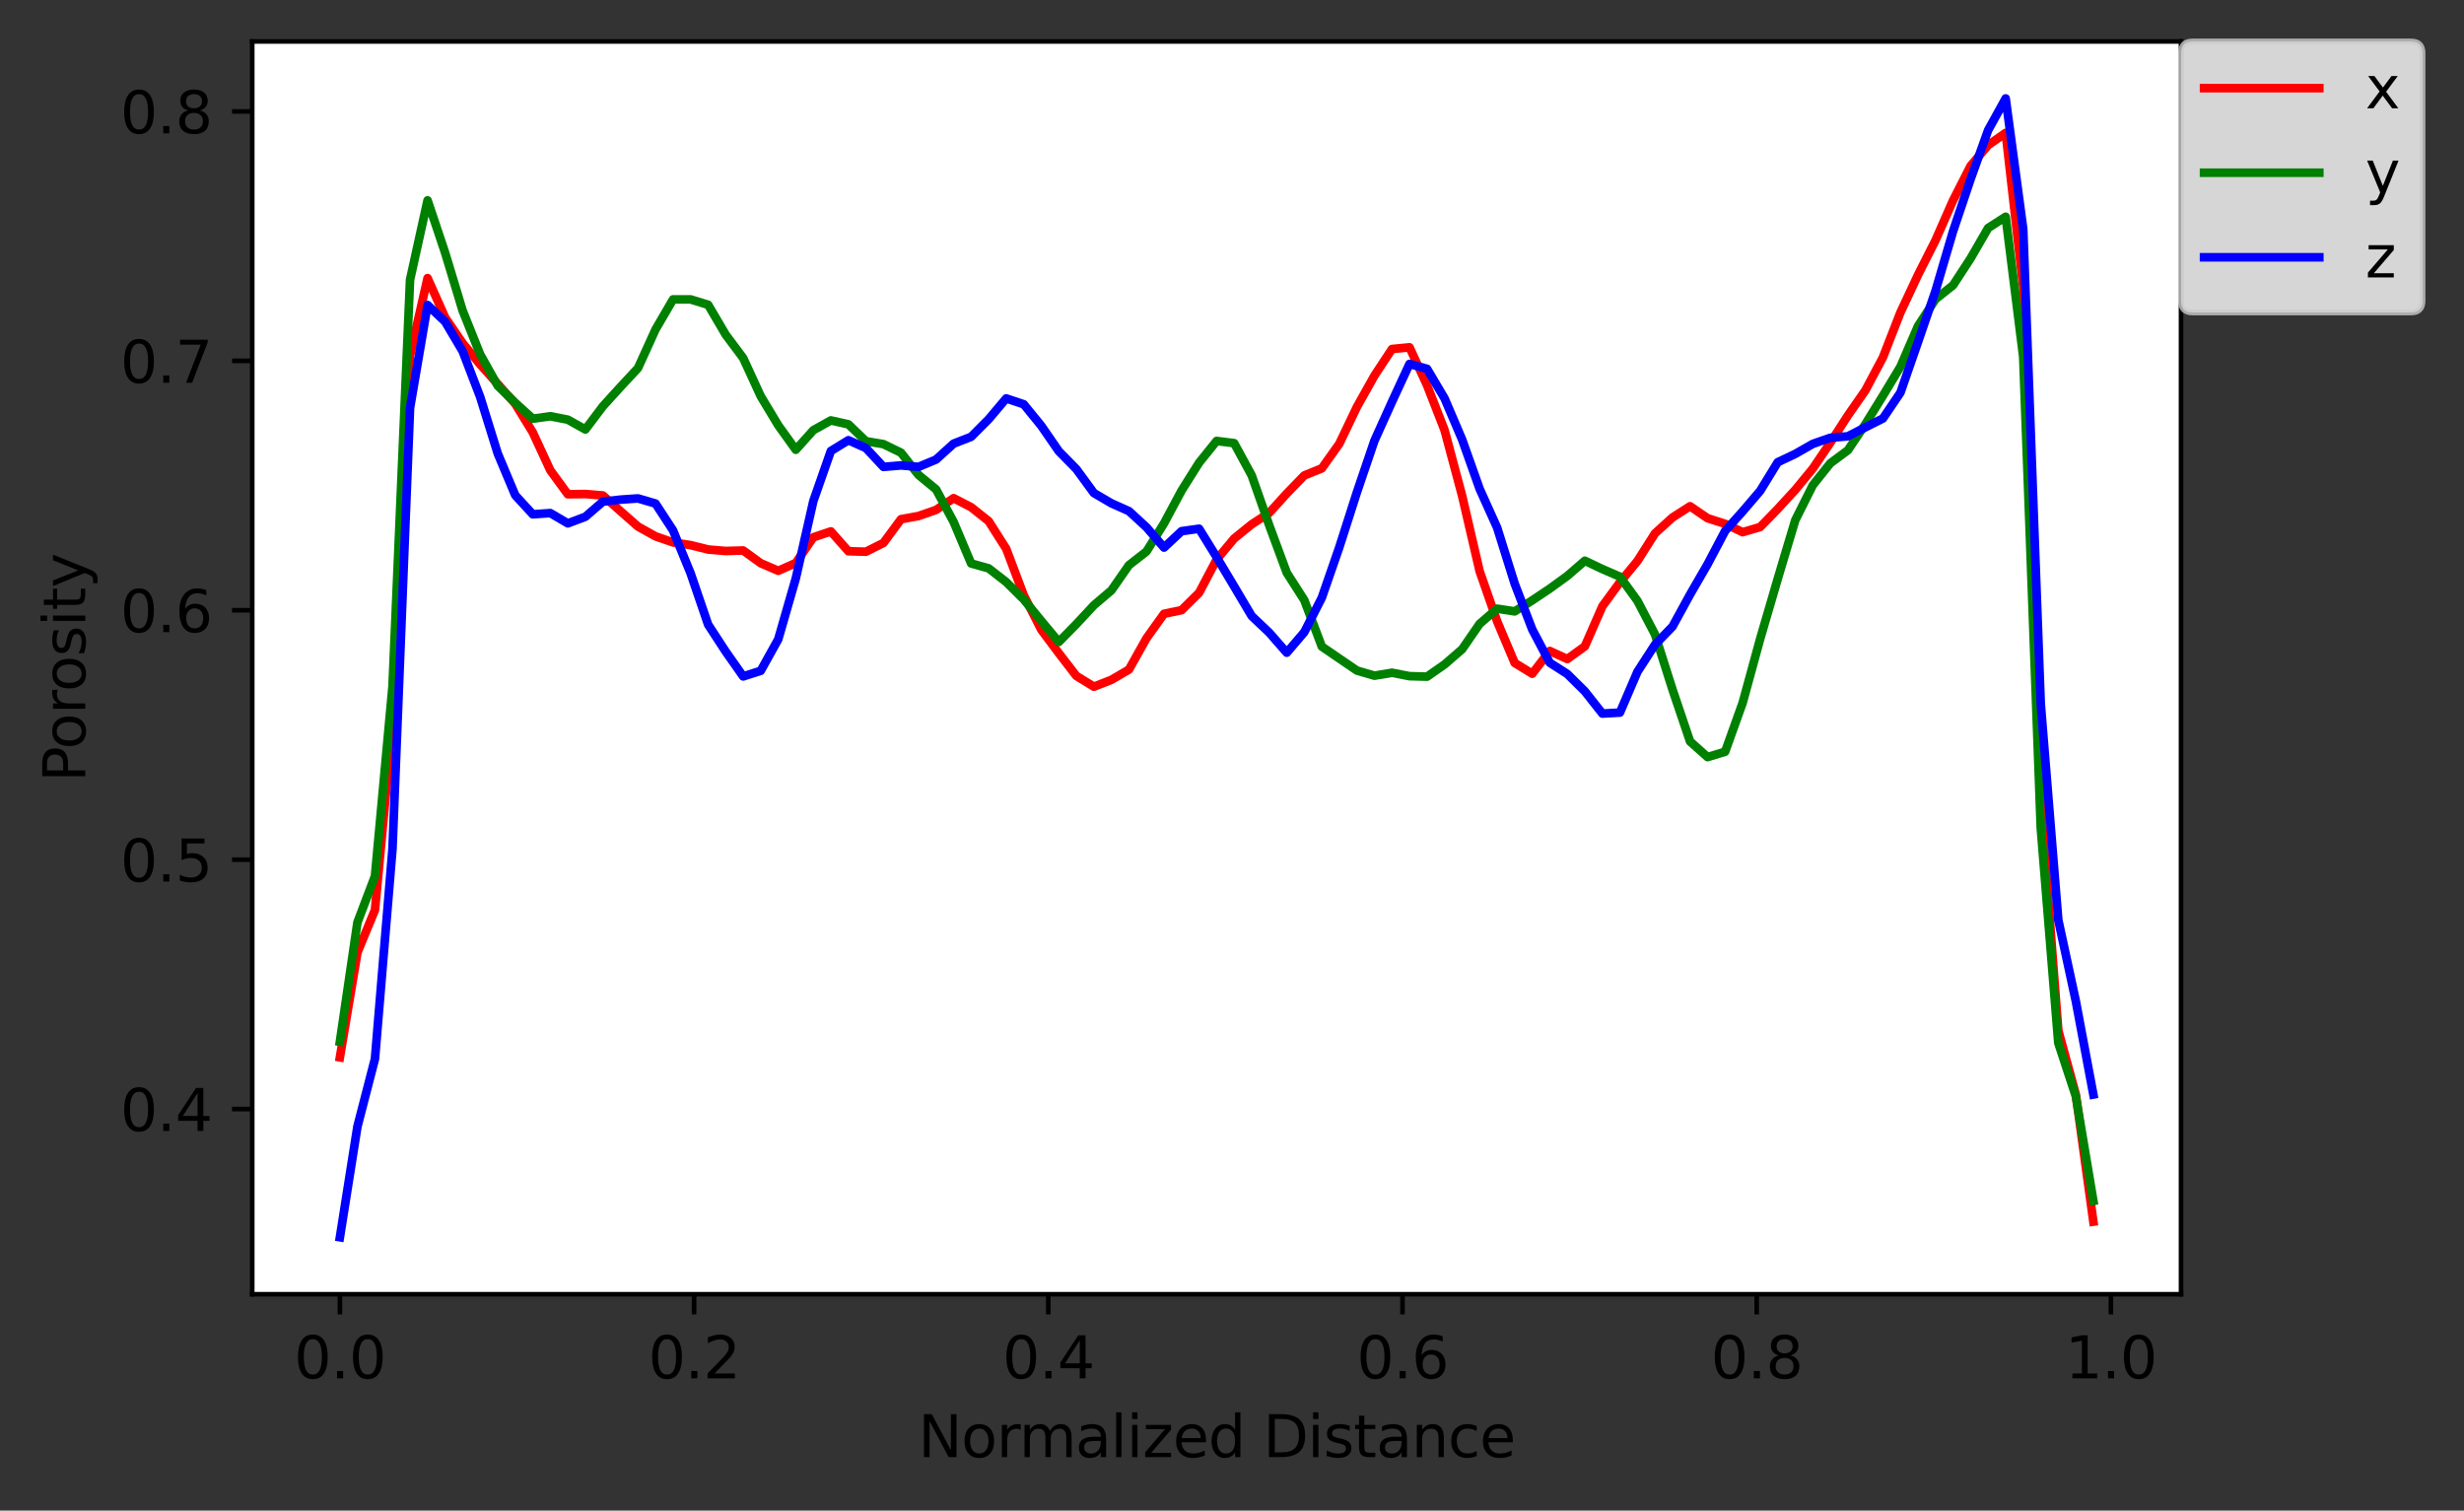 <?xml version="1.0" encoding="utf-8" standalone="no"?>
<!DOCTYPE svg PUBLIC "-//W3C//DTD SVG 1.1//EN"
  "http://www.w3.org/Graphics/SVG/1.1/DTD/svg11.dtd">
<svg height="262.196pt" version="1.1" viewBox="0 0 427.7 262.196" width="427.7pt" xmlns="http://www.w3.org/2000/svg" xmlns:xlink="http://www.w3.org/1999/xlink">
 <rect x="0" y="0" width="427.7" height="262.196" fill="#333333" stroke="none"/>
 <defs>
  <style type="text/css">*{stroke-linecap:butt;stroke-linejoin:round;}</style>
 </defs>
 <g id="figure_1">
  <g id="patch_1">
   <path d="M 0 262.196 
L 427.7 262.196 
L 427.7 0 
L 0 0 
z
" style="fill:none;"/>
  </g>
  <g id="axes_1">
   <g id="patch_2">
    <path d="M 43.781 224.64 
L 378.581 224.64 
L 378.581 7.2 
L 43.781 7.2 
z
" style="fill:#ffffff;"/>
   </g>
   <g id="matplotlib.axis_1">
    <g id="xtick_1">
     <g id="line2d_1">
      <defs>
       <path d="M 0 0 
L 0 3.5 
" id="m40e0521d20" style="stroke:#000000;stroke-width:0.8;"/>
      </defs>
      <g>
       <use style="stroke:#000000;stroke-width:0.8;" x="58.999" xlink:href="#m40e0521d20" y="224.64"/>
      </g>
     </g>
     <g id="text_1">
      <!-- 0.0 -->
      <g transform="translate(51.048 239.238)scale(0.1 -0.1)">
       <defs>
        <path d="M 2034 4250 
Q 1547 4250 1301 3770 
Q 1056 3291 1056 2328 
Q 1056 1369 1301 889 
Q 1547 409 2034 409 
Q 2525 409 2770 889 
Q 3016 1369 3016 2328 
Q 3016 3291 2770 3770 
Q 2525 4250 2034 4250 
z
M 2034 4750 
Q 2819 4750 3233 4129 
Q 3647 3509 3647 2328 
Q 3647 1150 3233 529 
Q 2819 -91 2034 -91 
Q 1250 -91 836 529 
Q 422 1150 422 2328 
Q 422 3509 836 4129 
Q 1250 4750 2034 4750 
z
" id="DejaVuSans-30" transform="scale(0.016)"/>
        <path d="M 684 794 
L 1344 794 
L 1344 0 
L 684 0 
L 684 794 
z
" id="DejaVuSans-2e" transform="scale(0.016)"/>
       </defs>
       <use xlink:href="#DejaVuSans-30"/>
       <use x="63.623" xlink:href="#DejaVuSans-2e"/>
       <use x="95.41" xlink:href="#DejaVuSans-30"/>
      </g>
     </g>
    </g>
    <g id="xtick_2">
     <g id="line2d_2">
      <g>
       <use style="stroke:#000000;stroke-width:0.8;" x="120.481" xlink:href="#m40e0521d20" y="224.64"/>
      </g>
     </g>
     <g id="text_2">
      <!-- 0.2 -->
      <g transform="translate(112.529 239.238)scale(0.1 -0.1)">
       <defs>
        <path d="M 1228 531 
L 3431 531 
L 3431 0 
L 469 0 
L 469 531 
Q 828 903 1448 1529 
Q 2069 2156 2228 2338 
Q 2531 2678 2651 2914 
Q 2772 3150 2772 3378 
Q 2772 3750 2511 3984 
Q 2250 4219 1831 4219 
Q 1534 4219 1204 4116 
Q 875 4013 500 3803 
L 500 4441 
Q 881 4594 1212 4672 
Q 1544 4750 1819 4750 
Q 2544 4750 2975 4387 
Q 3406 4025 3406 3419 
Q 3406 3131 3298 2873 
Q 3191 2616 2906 2266 
Q 2828 2175 2409 1742 
Q 1991 1309 1228 531 
z
" id="DejaVuSans-32" transform="scale(0.016)"/>
       </defs>
       <use xlink:href="#DejaVuSans-30"/>
       <use x="63.623" xlink:href="#DejaVuSans-2e"/>
       <use x="95.41" xlink:href="#DejaVuSans-32"/>
      </g>
     </g>
    </g>
    <g id="xtick_3">
     <g id="line2d_3">
      <g>
       <use style="stroke:#000000;stroke-width:0.8;" x="181.962" xlink:href="#m40e0521d20" y="224.64"/>
      </g>
     </g>
     <g id="text_3">
      <!-- 0.4 -->
      <g transform="translate(174.011 239.238)scale(0.1 -0.1)">
       <defs>
        <path d="M 2419 4116 
L 825 1625 
L 2419 1625 
L 2419 4116 
z
M 2253 4666 
L 3047 4666 
L 3047 1625 
L 3713 1625 
L 3713 1100 
L 3047 1100 
L 3047 0 
L 2419 0 
L 2419 1100 
L 313 1100 
L 313 1709 
L 2253 4666 
z
" id="DejaVuSans-34" transform="scale(0.016)"/>
       </defs>
       <use xlink:href="#DejaVuSans-30"/>
       <use x="63.623" xlink:href="#DejaVuSans-2e"/>
       <use x="95.41" xlink:href="#DejaVuSans-34"/>
      </g>
     </g>
    </g>
    <g id="xtick_4">
     <g id="line2d_4">
      <g>
       <use style="stroke:#000000;stroke-width:0.8;" x="243.444" xlink:href="#m40e0521d20" y="224.64"/>
      </g>
     </g>
     <g id="text_4">
      <!-- 0.6 -->
      <g transform="translate(235.492 239.238)scale(0.1 -0.1)">
       <defs>
        <path d="M 2113 2584 
Q 1688 2584 1439 2293 
Q 1191 2003 1191 1497 
Q 1191 994 1439 701 
Q 1688 409 2113 409 
Q 2538 409 2786 701 
Q 3034 994 3034 1497 
Q 3034 2003 2786 2293 
Q 2538 2584 2113 2584 
z
M 3366 4563 
L 3366 3988 
Q 3128 4100 2886 4159 
Q 2644 4219 2406 4219 
Q 1781 4219 1451 3797 
Q 1122 3375 1075 2522 
Q 1259 2794 1537 2939 
Q 1816 3084 2150 3084 
Q 2853 3084 3261 2657 
Q 3669 2231 3669 1497 
Q 3669 778 3244 343 
Q 2819 -91 2113 -91 
Q 1303 -91 875 529 
Q 447 1150 447 2328 
Q 447 3434 972 4092 
Q 1497 4750 2381 4750 
Q 2619 4750 2861 4703 
Q 3103 4656 3366 4563 
z
" id="DejaVuSans-36" transform="scale(0.016)"/>
       </defs>
       <use xlink:href="#DejaVuSans-30"/>
       <use x="63.623" xlink:href="#DejaVuSans-2e"/>
       <use x="95.41" xlink:href="#DejaVuSans-36"/>
      </g>
     </g>
    </g>
    <g id="xtick_5">
     <g id="line2d_5">
      <g>
       <use style="stroke:#000000;stroke-width:0.8;" x="304.925" xlink:href="#m40e0521d20" y="224.64"/>
      </g>
     </g>
     <g id="text_5">
      <!-- 0.8 -->
      <g transform="translate(296.974 239.238)scale(0.1 -0.1)">
       <defs>
        <path d="M 2034 2216 
Q 1584 2216 1326 1975 
Q 1069 1734 1069 1313 
Q 1069 891 1326 650 
Q 1584 409 2034 409 
Q 2484 409 2743 651 
Q 3003 894 3003 1313 
Q 3003 1734 2745 1975 
Q 2488 2216 2034 2216 
z
M 1403 2484 
Q 997 2584 770 2862 
Q 544 3141 544 3541 
Q 544 4100 942 4425 
Q 1341 4750 2034 4750 
Q 2731 4750 3128 4425 
Q 3525 4100 3525 3541 
Q 3525 3141 3298 2862 
Q 3072 2584 2669 2484 
Q 3125 2378 3379 2068 
Q 3634 1759 3634 1313 
Q 3634 634 3220 271 
Q 2806 -91 2034 -91 
Q 1263 -91 848 271 
Q 434 634 434 1313 
Q 434 1759 690 2068 
Q 947 2378 1403 2484 
z
M 1172 3481 
Q 1172 3119 1398 2916 
Q 1625 2713 2034 2713 
Q 2441 2713 2670 2916 
Q 2900 3119 2900 3481 
Q 2900 3844 2670 4047 
Q 2441 4250 2034 4250 
Q 1625 4250 1398 4047 
Q 1172 3844 1172 3481 
z
" id="DejaVuSans-38" transform="scale(0.016)"/>
       </defs>
       <use xlink:href="#DejaVuSans-30"/>
       <use x="63.623" xlink:href="#DejaVuSans-2e"/>
       <use x="95.41" xlink:href="#DejaVuSans-38"/>
      </g>
     </g>
    </g>
    <g id="xtick_6">
     <g id="line2d_6">
      <g>
       <use style="stroke:#000000;stroke-width:0.8;" x="366.407" xlink:href="#m40e0521d20" y="224.64"/>
      </g>
     </g>
     <g id="text_6">
      <!-- 1.0 -->
      <g transform="translate(358.455 239.238)scale(0.1 -0.1)">
       <defs>
        <path d="M 794 531 
L 1825 531 
L 1825 4091 
L 703 3866 
L 703 4441 
L 1819 4666 
L 2450 4666 
L 2450 531 
L 3481 531 
L 3481 0 
L 794 0 
L 794 531 
z
" id="DejaVuSans-31" transform="scale(0.016)"/>
       </defs>
       <use xlink:href="#DejaVuSans-31"/>
       <use x="63.623" xlink:href="#DejaVuSans-2e"/>
       <use x="95.41" xlink:href="#DejaVuSans-30"/>
      </g>
     </g>
    </g>
    <g id="text_7">
     <!-- Normalized Distance -->
     <g transform="translate(159.374 252.917)scale(0.1 -0.1)">
      <defs>
       <path d="M 628 4666 
L 1478 4666 
L 3547 763 
L 3547 4666 
L 4159 4666 
L 4159 0 
L 3309 0 
L 1241 3903 
L 1241 0 
L 628 0 
L 628 4666 
z
" id="DejaVuSans-4e" transform="scale(0.016)"/>
       <path d="M 1959 3097 
Q 1497 3097 1228 2736 
Q 959 2375 959 1747 
Q 959 1119 1226 758 
Q 1494 397 1959 397 
Q 2419 397 2687 759 
Q 2956 1122 2956 1747 
Q 2956 2369 2687 2733 
Q 2419 3097 1959 3097 
z
M 1959 3584 
Q 2709 3584 3137 3096 
Q 3566 2609 3566 1747 
Q 3566 888 3137 398 
Q 2709 -91 1959 -91 
Q 1206 -91 779 398 
Q 353 888 353 1747 
Q 353 2609 779 3096 
Q 1206 3584 1959 3584 
z
" id="DejaVuSans-6f" transform="scale(0.016)"/>
       <path d="M 2631 2963 
Q 2534 3019 2420 3045 
Q 2306 3072 2169 3072 
Q 1681 3072 1420 2755 
Q 1159 2438 1159 1844 
L 1159 0 
L 581 0 
L 581 3500 
L 1159 3500 
L 1159 2956 
Q 1341 3275 1631 3429 
Q 1922 3584 2338 3584 
Q 2397 3584 2469 3576 
Q 2541 3569 2628 3553 
L 2631 2963 
z
" id="DejaVuSans-72" transform="scale(0.016)"/>
       <path d="M 3328 2828 
Q 3544 3216 3844 3400 
Q 4144 3584 4550 3584 
Q 5097 3584 5394 3201 
Q 5691 2819 5691 2113 
L 5691 0 
L 5113 0 
L 5113 2094 
Q 5113 2597 4934 2840 
Q 4756 3084 4391 3084 
Q 3944 3084 3684 2787 
Q 3425 2491 3425 1978 
L 3425 0 
L 2847 0 
L 2847 2094 
Q 2847 2600 2669 2842 
Q 2491 3084 2119 3084 
Q 1678 3084 1418 2786 
Q 1159 2488 1159 1978 
L 1159 0 
L 581 0 
L 581 3500 
L 1159 3500 
L 1159 2956 
Q 1356 3278 1631 3431 
Q 1906 3584 2284 3584 
Q 2666 3584 2933 3390 
Q 3200 3197 3328 2828 
z
" id="DejaVuSans-6d" transform="scale(0.016)"/>
       <path d="M 2194 1759 
Q 1497 1759 1228 1600 
Q 959 1441 959 1056 
Q 959 750 1161 570 
Q 1363 391 1709 391 
Q 2188 391 2477 730 
Q 2766 1069 2766 1631 
L 2766 1759 
L 2194 1759 
z
M 3341 1997 
L 3341 0 
L 2766 0 
L 2766 531 
Q 2569 213 2275 61 
Q 1981 -91 1556 -91 
Q 1019 -91 701 211 
Q 384 513 384 1019 
Q 384 1609 779 1909 
Q 1175 2209 1959 2209 
L 2766 2209 
L 2766 2266 
Q 2766 2663 2505 2880 
Q 2244 3097 1772 3097 
Q 1472 3097 1187 3025 
Q 903 2953 641 2809 
L 641 3341 
Q 956 3463 1253 3523 
Q 1550 3584 1831 3584 
Q 2591 3584 2966 3190 
Q 3341 2797 3341 1997 
z
" id="DejaVuSans-61" transform="scale(0.016)"/>
       <path d="M 603 4863 
L 1178 4863 
L 1178 0 
L 603 0 
L 603 4863 
z
" id="DejaVuSans-6c" transform="scale(0.016)"/>
       <path d="M 603 3500 
L 1178 3500 
L 1178 0 
L 603 0 
L 603 3500 
z
M 603 4863 
L 1178 4863 
L 1178 4134 
L 603 4134 
L 603 4863 
z
" id="DejaVuSans-69" transform="scale(0.016)"/>
       <path d="M 353 3500 
L 3084 3500 
L 3084 2975 
L 922 459 
L 3084 459 
L 3084 0 
L 275 0 
L 275 525 
L 2438 3041 
L 353 3041 
L 353 3500 
z
" id="DejaVuSans-7a" transform="scale(0.016)"/>
       <path d="M 3597 1894 
L 3597 1613 
L 953 1613 
Q 991 1019 1311 708 
Q 1631 397 2203 397 
Q 2534 397 2845 478 
Q 3156 559 3463 722 
L 3463 178 
Q 3153 47 2828 -22 
Q 2503 -91 2169 -91 
Q 1331 -91 842 396 
Q 353 884 353 1716 
Q 353 2575 817 3079 
Q 1281 3584 2069 3584 
Q 2775 3584 3186 3129 
Q 3597 2675 3597 1894 
z
M 3022 2063 
Q 3016 2534 2758 2815 
Q 2500 3097 2075 3097 
Q 1594 3097 1305 2825 
Q 1016 2553 972 2059 
L 3022 2063 
z
" id="DejaVuSans-65" transform="scale(0.016)"/>
       <path d="M 2906 2969 
L 2906 4863 
L 3481 4863 
L 3481 0 
L 2906 0 
L 2906 525 
Q 2725 213 2448 61 
Q 2172 -91 1784 -91 
Q 1150 -91 751 415 
Q 353 922 353 1747 
Q 353 2572 751 3078 
Q 1150 3584 1784 3584 
Q 2172 3584 2448 3432 
Q 2725 3281 2906 2969 
z
M 947 1747 
Q 947 1113 1208 752 
Q 1469 391 1925 391 
Q 2381 391 2643 752 
Q 2906 1113 2906 1747 
Q 2906 2381 2643 2742 
Q 2381 3103 1925 3103 
Q 1469 3103 1208 2742 
Q 947 2381 947 1747 
z
" id="DejaVuSans-64" transform="scale(0.016)"/>
       <path id="DejaVuSans-20" transform="scale(0.016)"/>
       <path d="M 1259 4147 
L 1259 519 
L 2022 519 
Q 2988 519 3436 956 
Q 3884 1394 3884 2338 
Q 3884 3275 3436 3711 
Q 2988 4147 2022 4147 
L 1259 4147 
z
M 628 4666 
L 1925 4666 
Q 3281 4666 3915 4102 
Q 4550 3538 4550 2338 
Q 4550 1131 3912 565 
Q 3275 0 1925 0 
L 628 0 
L 628 4666 
z
" id="DejaVuSans-44" transform="scale(0.016)"/>
       <path d="M 2834 3397 
L 2834 2853 
Q 2591 2978 2328 3040 
Q 2066 3103 1784 3103 
Q 1356 3103 1142 2972 
Q 928 2841 928 2578 
Q 928 2378 1081 2264 
Q 1234 2150 1697 2047 
L 1894 2003 
Q 2506 1872 2764 1633 
Q 3022 1394 3022 966 
Q 3022 478 2636 193 
Q 2250 -91 1575 -91 
Q 1294 -91 989 -36 
Q 684 19 347 128 
L 347 722 
Q 666 556 975 473 
Q 1284 391 1588 391 
Q 1994 391 2212 530 
Q 2431 669 2431 922 
Q 2431 1156 2273 1281 
Q 2116 1406 1581 1522 
L 1381 1569 
Q 847 1681 609 1914 
Q 372 2147 372 2553 
Q 372 3047 722 3315 
Q 1072 3584 1716 3584 
Q 2034 3584 2315 3537 
Q 2597 3491 2834 3397 
z
" id="DejaVuSans-73" transform="scale(0.016)"/>
       <path d="M 1172 4494 
L 1172 3500 
L 2356 3500 
L 2356 3053 
L 1172 3053 
L 1172 1153 
Q 1172 725 1289 603 
Q 1406 481 1766 481 
L 2356 481 
L 2356 0 
L 1766 0 
Q 1100 0 847 248 
Q 594 497 594 1153 
L 594 3053 
L 172 3053 
L 172 3500 
L 594 3500 
L 594 4494 
L 1172 4494 
z
" id="DejaVuSans-74" transform="scale(0.016)"/>
       <path d="M 3513 2113 
L 3513 0 
L 2938 0 
L 2938 2094 
Q 2938 2591 2744 2837 
Q 2550 3084 2163 3084 
Q 1697 3084 1428 2787 
Q 1159 2491 1159 1978 
L 1159 0 
L 581 0 
L 581 3500 
L 1159 3500 
L 1159 2956 
Q 1366 3272 1645 3428 
Q 1925 3584 2291 3584 
Q 2894 3584 3203 3211 
Q 3513 2838 3513 2113 
z
" id="DejaVuSans-6e" transform="scale(0.016)"/>
       <path d="M 3122 3366 
L 3122 2828 
Q 2878 2963 2633 3030 
Q 2388 3097 2138 3097 
Q 1578 3097 1268 2742 
Q 959 2388 959 1747 
Q 959 1106 1268 751 
Q 1578 397 2138 397 
Q 2388 397 2633 464 
Q 2878 531 3122 666 
L 3122 134 
Q 2881 22 2623 -34 
Q 2366 -91 2075 -91 
Q 1284 -91 818 406 
Q 353 903 353 1747 
Q 353 2603 823 3093 
Q 1294 3584 2113 3584 
Q 2378 3584 2631 3529 
Q 2884 3475 3122 3366 
z
" id="DejaVuSans-63" transform="scale(0.016)"/>
      </defs>
      <use xlink:href="#DejaVuSans-4e"/>
      <use x="74.805" xlink:href="#DejaVuSans-6f"/>
      <use x="135.986" xlink:href="#DejaVuSans-72"/>
      <use x="175.35" xlink:href="#DejaVuSans-6d"/>
      <use x="272.762" xlink:href="#DejaVuSans-61"/>
      <use x="334.041" xlink:href="#DejaVuSans-6c"/>
      <use x="361.824" xlink:href="#DejaVuSans-69"/>
      <use x="389.607" xlink:href="#DejaVuSans-7a"/>
      <use x="442.098" xlink:href="#DejaVuSans-65"/>
      <use x="503.621" xlink:href="#DejaVuSans-64"/>
      <use x="567.098" xlink:href="#DejaVuSans-20"/>
      <use x="598.885" xlink:href="#DejaVuSans-44"/>
      <use x="675.887" xlink:href="#DejaVuSans-69"/>
      <use x="703.67" xlink:href="#DejaVuSans-73"/>
      <use x="755.77" xlink:href="#DejaVuSans-74"/>
      <use x="794.979" xlink:href="#DejaVuSans-61"/>
      <use x="856.258" xlink:href="#DejaVuSans-6e"/>
      <use x="919.637" xlink:href="#DejaVuSans-63"/>
      <use x="974.617" xlink:href="#DejaVuSans-65"/>
     </g>
    </g>
   </g>
   <g id="matplotlib.axis_2">
    <g id="ytick_1">
     <g id="line2d_7">
      <defs>
       <path d="M 0 0 
L -3.5 0 
" id="m8da93afd55" style="stroke:#000000;stroke-width:0.8;"/>
      </defs>
      <g>
       <use style="stroke:#000000;stroke-width:0.8;" x="43.781" xlink:href="#m8da93afd55" y="192.502"/>
      </g>
     </g>
     <g id="text_8">
      <!-- 0.4 -->
      <g transform="translate(20.878 196.301)scale(0.1 -0.1)">
       <use xlink:href="#DejaVuSans-30"/>
       <use x="63.623" xlink:href="#DejaVuSans-2e"/>
       <use x="95.41" xlink:href="#DejaVuSans-34"/>
      </g>
     </g>
    </g>
    <g id="ytick_2">
     <g id="line2d_8">
      <g>
       <use style="stroke:#000000;stroke-width:0.8;" x="43.781" xlink:href="#m8da93afd55" y="149.212"/>
      </g>
     </g>
     <g id="text_9">
      <!-- 0.5 -->
      <g transform="translate(20.878 153.011)scale(0.1 -0.1)">
       <defs>
        <path d="M 691 4666 
L 3169 4666 
L 3169 4134 
L 1269 4134 
L 1269 2991 
Q 1406 3038 1543 3061 
Q 1681 3084 1819 3084 
Q 2600 3084 3056 2656 
Q 3513 2228 3513 1497 
Q 3513 744 3044 326 
Q 2575 -91 1722 -91 
Q 1428 -91 1123 -41 
Q 819 9 494 109 
L 494 744 
Q 775 591 1075 516 
Q 1375 441 1709 441 
Q 2250 441 2565 725 
Q 2881 1009 2881 1497 
Q 2881 1984 2565 2268 
Q 2250 2553 1709 2553 
Q 1456 2553 1204 2497 
Q 953 2441 691 2322 
L 691 4666 
z
" id="DejaVuSans-35" transform="scale(0.016)"/>
       </defs>
       <use xlink:href="#DejaVuSans-30"/>
       <use x="63.623" xlink:href="#DejaVuSans-2e"/>
       <use x="95.41" xlink:href="#DejaVuSans-35"/>
      </g>
     </g>
    </g>
    <g id="ytick_3">
     <g id="line2d_9">
      <g>
       <use style="stroke:#000000;stroke-width:0.8;" x="43.781" xlink:href="#m8da93afd55" y="105.922"/>
      </g>
     </g>
     <g id="text_10">
      <!-- 0.6 -->
      <g transform="translate(20.878 109.721)scale(0.1 -0.1)">
       <use xlink:href="#DejaVuSans-30"/>
       <use x="63.623" xlink:href="#DejaVuSans-2e"/>
       <use x="95.41" xlink:href="#DejaVuSans-36"/>
      </g>
     </g>
    </g>
    <g id="ytick_4">
     <g id="line2d_10">
      <g>
       <use style="stroke:#000000;stroke-width:0.8;" x="43.781" xlink:href="#m8da93afd55" y="62.632"/>
      </g>
     </g>
     <g id="text_11">
      <!-- 0.7 -->
      <g transform="translate(20.878 66.431)scale(0.1 -0.1)">
       <defs>
        <path d="M 525 4666 
L 3525 4666 
L 3525 4397 
L 1831 0 
L 1172 0 
L 2766 4134 
L 525 4134 
L 525 4666 
z
" id="DejaVuSans-37" transform="scale(0.016)"/>
       </defs>
       <use xlink:href="#DejaVuSans-30"/>
       <use x="63.623" xlink:href="#DejaVuSans-2e"/>
       <use x="95.41" xlink:href="#DejaVuSans-37"/>
      </g>
     </g>
    </g>
    <g id="ytick_5">
     <g id="line2d_11">
      <g>
       <use style="stroke:#000000;stroke-width:0.8;" x="43.781" xlink:href="#m8da93afd55" y="19.341"/>
      </g>
     </g>
     <g id="text_12">
      <!-- 0.8 -->
      <g transform="translate(20.878 23.141)scale(0.1 -0.1)">
       <use xlink:href="#DejaVuSans-30"/>
       <use x="63.623" xlink:href="#DejaVuSans-2e"/>
       <use x="95.41" xlink:href="#DejaVuSans-38"/>
      </g>
     </g>
    </g>
    <g id="text_13">
     <!-- Porosity -->
     <g transform="translate(14.798 135.729)rotate(-90)scale(0.1 -0.1)">
      <defs>
       <path d="M 1259 4147 
L 1259 2394 
L 2053 2394 
Q 2494 2394 2734 2622 
Q 2975 2850 2975 3272 
Q 2975 3691 2734 3919 
Q 2494 4147 2053 4147 
L 1259 4147 
z
M 628 4666 
L 2053 4666 
Q 2838 4666 3239 4311 
Q 3641 3956 3641 3272 
Q 3641 2581 3239 2228 
Q 2838 1875 2053 1875 
L 1259 1875 
L 1259 0 
L 628 0 
L 628 4666 
z
" id="DejaVuSans-50" transform="scale(0.016)"/>
       <path d="M 2059 -325 
Q 1816 -950 1584 -1140 
Q 1353 -1331 966 -1331 
L 506 -1331 
L 506 -850 
L 844 -850 
Q 1081 -850 1212 -737 
Q 1344 -625 1503 -206 
L 1606 56 
L 191 3500 
L 800 3500 
L 1894 763 
L 2988 3500 
L 3597 3500 
L 2059 -325 
z
" id="DejaVuSans-79" transform="scale(0.016)"/>
      </defs>
      <use xlink:href="#DejaVuSans-50"/>
      <use x="56.678" xlink:href="#DejaVuSans-6f"/>
      <use x="117.859" xlink:href="#DejaVuSans-72"/>
      <use x="156.723" xlink:href="#DejaVuSans-6f"/>
      <use x="217.904" xlink:href="#DejaVuSans-73"/>
      <use x="270.004" xlink:href="#DejaVuSans-69"/>
      <use x="297.787" xlink:href="#DejaVuSans-74"/>
      <use x="336.996" xlink:href="#DejaVuSans-79"/>
     </g>
    </g>
   </g>
   <g id="line2d_12">
    <path clip-path="url(#p414fc25631)" d="M 58.999 183.523 
L 62.043 165.317 
L 65.087 157.933 
L 68.13 125.553 
L 71.174 61.685 
L 74.218 48.275 
L 77.261 55.107 
L 80.305 59.563 
L 83.349 63.255 
L 86.392 66.65 
L 89.436 70.088 
L 92.479 75.053 
L 95.523 81.631 
L 98.567 85.79 
L 101.61 85.747 
L 104.654 86.002 
L 107.698 88.718 
L 110.741 91.391 
L 113.785 93.089 
L 116.829 94.15 
L 119.872 94.616 
L 122.916 95.38 
L 125.959 95.635 
L 129.003 95.55 
L 132.047 97.757 
L 135.09 99.072 
L 138.134 97.714 
L 141.178 93.259 
L 144.221 92.24 
L 147.265 95.677 
L 150.309 95.762 
L 153.352 94.235 
L 156.396 90.118 
L 159.439 89.566 
L 162.483 88.506 
L 165.527 86.469 
L 168.57 88.039 
L 171.614 90.458 
L 174.658 95.253 
L 177.701 103.316 
L 180.745 109.3 
L 183.789 113.374 
L 186.832 117.32 
L 189.876 119.188 
L 192.919 117.999 
L 195.963 116.217 
L 199.007 110.785 
L 202.05 106.541 
L 205.094 105.905 
L 208.138 102.892 
L 211.181 97.12 
L 214.225 93.471 
L 217.269 91.009 
L 220.312 89.015 
L 223.356 85.662 
L 226.399 82.522 
L 229.443 81.291 
L 232.487 77.005 
L 235.53 70.639 
L 238.574 65.207 
L 241.618 60.582 
L 244.661 60.285 
L 247.705 66.863 
L 250.749 74.671 
L 253.792 86.044 
L 256.836 99.157 
L 259.879 107.857 
L 262.923 115.071 
L 265.967 116.938 
L 269.01 112.992 
L 272.054 114.392 
L 275.098 112.186 
L 278.141 105.226 
L 281.185 101.067 
L 284.229 97.375 
L 287.272 92.58 
L 290.316 89.821 
L 293.359 87.869 
L 296.403 89.948 
L 299.447 90.924 
L 302.49 92.367 
L 305.534 91.476 
L 308.578 88.336 
L 311.621 85.026 
L 314.665 81.334 
L 317.709 76.835 
L 320.752 72.125 
L 323.796 67.754 
L 326.839 62.025 
L 329.883 54.216 
L 332.927 47.723 
L 335.97 41.697 
L 339.014 34.78 
L 342.058 28.796 
L 345.101 25.189 
L 348.145 23.067 
L 351.189 49.803 
L 354.232 139.26 
L 357.276 178.854 
L 360.319 189.973 
L 363.363 212.04 
" style="fill:none;stroke:#ff0000;stroke-linecap:square;stroke-width:1.5;"/>
   </g>
   <g id="line2d_13">
    <path clip-path="url(#p414fc25631)" d="M 58.999 180.807 
L 62.043 160.097 
L 65.087 152.077 
L 68.13 119.145 
L 71.174 48.572 
L 74.218 34.78 
L 77.261 43.862 
L 80.305 53.919 
L 83.349 61.515 
L 86.392 66.947 
L 89.436 69.918 
L 92.479 72.676 
L 95.523 72.252 
L 98.567 72.846 
L 101.61 74.544 
L 104.654 70.512 
L 107.698 67.16 
L 110.741 63.892 
L 113.785 57.187 
L 116.829 51.967 
L 119.872 51.967 
L 122.916 52.901 
L 125.959 58.078 
L 129.003 62.152 
L 132.047 68.772 
L 135.09 73.822 
L 138.134 78.066 
L 141.178 74.671 
L 144.221 72.973 
L 147.265 73.652 
L 150.309 76.581 
L 153.352 77.09 
L 156.396 78.575 
L 159.439 82.437 
L 162.483 84.941 
L 165.527 90.585 
L 168.57 97.799 
L 171.614 98.648 
L 174.658 101.025 
L 177.701 104.038 
L 180.745 107.772 
L 183.789 111.422 
L 186.832 108.324 
L 189.876 105.056 
L 192.919 102.467 
L 195.963 98.096 
L 199.007 95.72 
L 202.05 90.84 
L 205.094 85.153 
L 208.138 80.315 
L 211.181 76.538 
L 214.225 76.92 
L 217.269 82.522 
L 220.312 91.179 
L 223.356 99.412 
L 226.399 104.165 
L 229.443 112.228 
L 232.487 114.307 
L 235.53 116.387 
L 238.574 117.278 
L 241.618 116.769 
L 244.661 117.363 
L 247.705 117.448 
L 250.749 115.326 
L 253.792 112.695 
L 256.836 108.281 
L 259.879 105.65 
L 262.923 106.117 
L 265.967 104.207 
L 269.01 102.17 
L 272.054 99.964 
L 275.098 97.332 
L 278.141 98.775 
L 281.185 100.091 
L 284.229 104.292 
L 287.272 110.106 
L 290.316 119.697 
L 293.359 128.694 
L 296.403 131.41 
L 299.447 130.476 
L 302.49 121.989 
L 305.534 110.87 
L 308.578 100.473 
L 311.621 90.288 
L 314.665 84.219 
L 317.709 80.4 
L 320.752 78.151 
L 323.796 73.61 
L 326.839 68.687 
L 329.883 63.637 
L 332.927 56.593 
L 335.97 51.925 
L 339.014 49.506 
L 342.058 44.838 
L 345.101 39.575 
L 348.145 37.623 
L 351.189 61.94 
L 354.232 143.674 
L 357.276 181.019 
L 360.319 190.27 
L 363.363 208.433 
" style="fill:none;stroke:#008000;stroke-linecap:square;stroke-width:1.5;"/>
   </g>
   <g id="line2d_14">
    <path clip-path="url(#p414fc25631)" d="M 58.999 214.756 
L 62.043 195.532 
L 65.087 183.777 
L 68.13 147.324 
L 71.174 70.809 
L 74.218 52.943 
L 77.261 55.829 
L 80.305 60.964 
L 83.349 68.9 
L 86.392 78.703 
L 89.436 85.959 
L 92.479 89.269 
L 95.523 89.057 
L 98.567 90.84 
L 101.61 89.694 
L 104.654 87.063 
L 107.698 86.723 
L 110.741 86.511 
L 113.785 87.402 
L 116.829 92.07 
L 119.872 99.497 
L 122.916 108.409 
L 125.959 113.077 
L 129.003 117.405 
L 132.047 116.429 
L 135.09 110.955 
L 138.134 100.388 
L 141.178 86.978 
L 144.221 78.278 
L 147.265 76.411 
L 150.309 77.769 
L 153.352 81.037 
L 156.396 80.782 
L 159.439 81.037 
L 162.483 79.763 
L 165.527 77.005 
L 168.57 75.817 
L 171.614 72.761 
L 174.658 69.154 
L 177.701 70.173 
L 180.745 73.907 
L 183.789 78.321 
L 186.832 81.419 
L 189.876 85.577 
L 192.919 87.36 
L 195.963 88.718 
L 199.007 91.519 
L 202.05 95.041 
L 205.094 92.198 
L 208.138 91.773 
L 211.181 96.696 
L 214.225 101.788 
L 217.269 106.923 
L 220.312 109.809 
L 223.356 113.289 
L 226.399 109.724 
L 229.443 103.741 
L 232.487 94.956 
L 235.53 85.45 
L 238.574 76.496 
L 241.618 69.748 
L 244.661 63.17 
L 247.705 64.019 
L 250.749 69.154 
L 253.792 76.284 
L 256.836 84.856 
L 259.879 91.603 
L 262.923 101.322 
L 265.967 109.257 
L 269.01 115.029 
L 272.054 116.981 
L 275.098 119.994 
L 278.141 123.856 
L 281.185 123.686 
L 284.229 116.599 
L 287.272 111.888 
L 290.316 108.748 
L 293.359 103.189 
L 296.403 97.927 
L 299.447 92.155 
L 302.49 88.76 
L 305.534 85.195 
L 308.578 80.23 
L 311.621 78.787 
L 314.665 77.047 
L 317.709 75.987 
L 320.752 75.732 
L 323.796 74.162 
L 326.839 72.634 
L 329.883 68.136 
L 332.927 59.351 
L 335.97 50.482 
L 339.014 40.127 
L 342.058 31.088 
L 345.101 22.6 
L 348.145 17.084 
L 351.189 39.745 
L 354.232 122.158 
L 357.276 159.673 
L 360.319 173.762 
L 363.363 189.973 
" style="fill:none;stroke:#0000ff;stroke-linecap:square;stroke-width:1.5;"/>
   </g>
   <g id="patch_3">
    <path d="M 43.781 224.64 
L 43.781 7.2 
" style="fill:none;stroke:#000000;stroke-linecap:square;stroke-linejoin:miter;stroke-width:0.8;"/>
   </g>
   <g id="patch_4">
    <path d="M 378.581 224.64 
L 378.581 7.2 
" style="fill:none;stroke:#000000;stroke-linecap:square;stroke-linejoin:miter;stroke-width:0.8;"/>
   </g>
   <g id="patch_5">
    <path d="M 43.781 224.64 
L 378.581 224.64 
" style="fill:none;stroke:#000000;stroke-linecap:square;stroke-linejoin:miter;stroke-width:0.8;"/>
   </g>
   <g id="patch_6">
    <path d="M 43.781 7.2 
L 378.581 7.2 
" style="fill:none;stroke:#000000;stroke-linecap:square;stroke-linejoin:miter;stroke-width:0.8;"/>
   </g>
   <g id="legend_1">
    <g id="patch_7">
     <path d="M 380.581 54.234 
L 418.5 54.234 
Q 420.5 54.234 420.5 52.234 
L 420.5 9.2 
Q 420.5 7.2 418.5 7.2 
L 380.581 7.2 
Q 378.581 7.2 378.581 9.2 
L 378.581 52.234 
Q 378.581 54.234 380.581 54.234 
z
" style="fill:#ffffff;opacity:0.8;stroke:#cccccc;stroke-linejoin:miter;"/>
    </g>
    <g id="line2d_15">
     <path d="M 382.581 15.298 
L 402.581 15.298 
" style="fill:none;stroke:#ff0000;stroke-linecap:square;stroke-width:1.5;"/>
    </g>
    <g id="line2d_16"/>
    <g id="text_14">
     <!-- x -->
     <g transform="translate(410.581 18.798)scale(0.1 -0.1)">
      <defs>
       <path d="M 3513 3500 
L 2247 1797 
L 3578 0 
L 2900 0 
L 1881 1375 
L 863 0 
L 184 0 
L 1544 1831 
L 300 3500 
L 978 3500 
L 1906 2253 
L 2834 3500 
L 3513 3500 
z
" id="DejaVuSans-78" transform="scale(0.016)"/>
      </defs>
      <use xlink:href="#DejaVuSans-78"/>
     </g>
    </g>
    <g id="line2d_17">
     <path d="M 382.581 29.977 
L 402.581 29.977 
" style="fill:none;stroke:#008000;stroke-linecap:square;stroke-width:1.5;"/>
    </g>
    <g id="line2d_18"/>
    <g id="text_15">
     <!-- y -->
     <g transform="translate(410.581 33.477)scale(0.1 -0.1)">
      <use xlink:href="#DejaVuSans-79"/>
     </g>
    </g>
    <g id="line2d_19">
     <path d="M 382.581 44.655 
L 402.581 44.655 
" style="fill:none;stroke:#0000ff;stroke-linecap:square;stroke-width:1.5;"/>
    </g>
    <g id="line2d_20"/>
    <g id="text_16">
     <!-- z -->
     <g transform="translate(410.581 48.155)scale(0.1 -0.1)">
      <use xlink:href="#DejaVuSans-7a"/>
     </g>
    </g>
   </g>
  </g>
 </g>
 <defs>
  <clipPath id="p414fc25631">
   <rect height="217.44" width="334.8" x="43.781" y="7.2"/>
  </clipPath>
 </defs>
</svg>